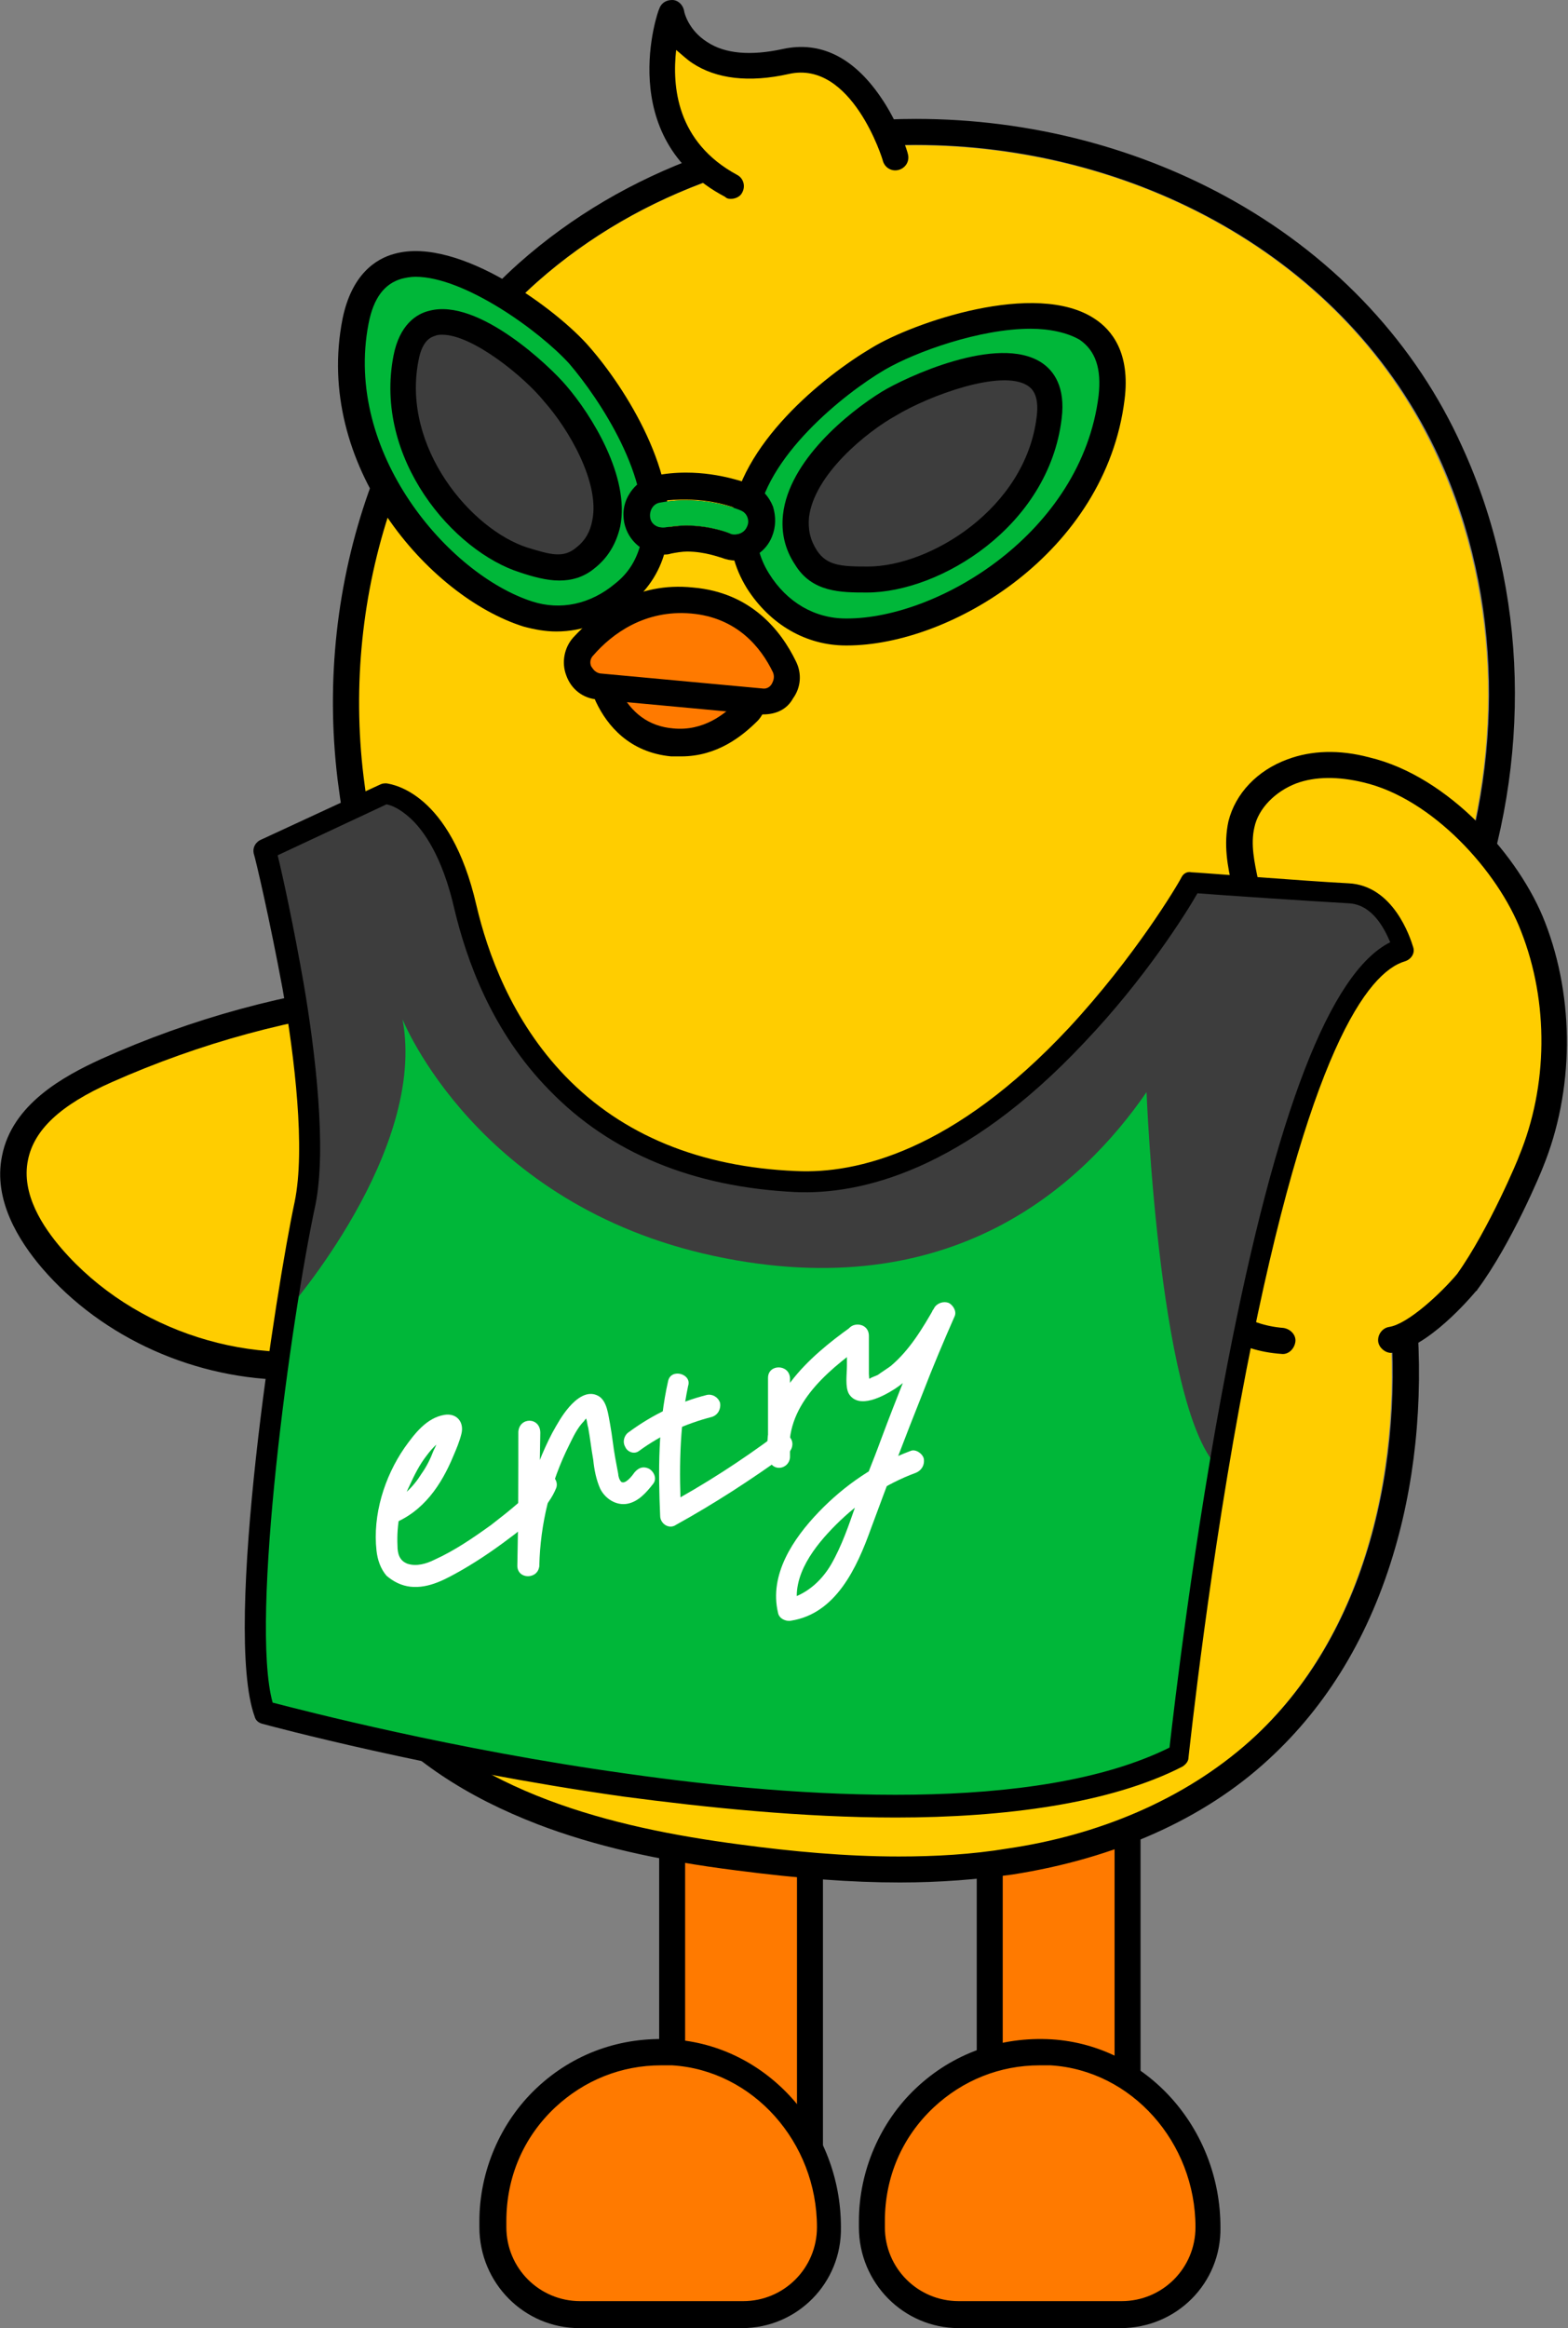 <?xml version="1.0" encoding="utf-8"?>
<!-- Generator: Adobe Illustrator 26.5.0, SVG Export Plug-In . SVG Version: 6.00 Build 0)  -->
<svg version="1.1" id="레이어_1" xmlns="http://www.w3.org/2000/svg" xmlns:xlink="http://www.w3.org/1999/xlink" x="0px"
	 y="0px" viewBox="0 0 157 233" style="enable-background:new 0 0 157 233;" xml:space="preserve">
<rect x="0" y="0" width="157" height="233" fill="#808080" stroke="none"/>
<g>
	<g>
		
			<rect x="99.1" y="166.3" transform="matrix(-1 -4.474788e-11 4.474788e-11 -1 212.055 392.2)" style="fill:#FF7A00;" width="13.8" height="59.5"/>
		<path d="M114.2,227.2H97.8V165h16.4V227.2z M100.4,224.5h11.2v-56.9h-11.2V224.5z"/>
	</g>
	<g>
		<path style="fill:#FF7A00;" d="M87.3,222.3c0-9.7,8.2-17.6,18-16.9c9,0.6,15.7,8.5,15.7,17.5v0c0,4.8-3.9,8.8-8.7,8.8H96
			c-4.8,0-8.7-3.9-8.7-8.8V222.3z"/>
		<path d="M112.2,233H96c-5.5,0-10-4.5-10-10.1v-0.6c0-5,2.1-9.9,5.7-13.3c3.7-3.5,8.5-5.2,13.6-4.9c9.5,0.6,16.9,8.9,16.9,18.8
			C122.3,228.5,117.8,233,112.2,233z M104.1,206.7c-4,0-7.7,1.5-10.6,4.2c-3.2,3-4.9,7-4.9,11.4v0.6c0,4.1,3.3,7.4,7.4,7.4h16.3
			c4.1,0,7.4-3.3,7.4-7.4c0-8.5-6.4-15.7-14.5-16.2C104.8,206.7,104.4,206.7,104.1,206.7z"/>
	</g>
</g>
<g>
	<g>
		
			<rect x="67.3" y="165.2" transform="matrix(-1 -4.527413e-11 4.527413e-11 -1 148.494 390.108)" style="fill:#FF7A00;" width="13.8" height="59.7"/>
		<path d="M82.5,226.2H66v-62.3h16.4V226.2z M68.6,223.6h11.2v-57H68.6V223.6z"/>
	</g>
	<g>
		<path style="fill:#FF7A00;" d="M49.3,222.3c0-9.7,8.2-17.6,18-16.9c9,0.6,15.7,8.5,15.7,17.5v0c0,4.8-3.9,8.8-8.7,8.8H58
			c-4.8,0-8.7-3.9-8.7-8.8V222.3z"/>
		<path d="M74.3,233H58c-5.5,0-10-4.5-10-10.1v-0.6c0-5,2.1-9.9,5.7-13.3c3.7-3.5,8.5-5.2,13.6-4.9c9.5,0.6,16.9,8.9,16.9,18.8
			C84.3,228.5,79.8,233,74.3,233z M66.2,206.7c-4,0-7.7,1.5-10.6,4.2c-3.2,3-4.9,7-4.9,11.4v0.6c0,4.1,3.3,7.4,7.4,7.4h16.3
			c4.1,0,7.4-3.3,7.4-7.4c0-8.5-6.4-15.7-14.5-16.2C66.9,206.7,66.5,206.7,66.2,206.7z"/>
	</g>
</g>
<g>
	<path style="fill:#FFCD00;" d="M49.9,101.3c-3.1-2.3-7.3-2.2-11.1-1.8c-9.7,1-19.3,3.6-28.2,7.6c-4,1.8-8.3,4.4-9.2,8.8
		c-0.7,3.6,1.3,7.3,3.7,10.1c7.5,8.7,20,12.6,31.1,9.9"/>
	<path d="M29.1,138.1c-9.4,0-18.8-4.1-24.9-11.2c-2.3-2.7-4.9-6.8-4-11.2c1-5.2,6.2-8,9.9-9.7c9.1-4.1,18.7-6.7,28.6-7.8
		c4-0.4,8.5-0.5,12,2c0.6,0.4,0.7,1.3,0.3,1.8c-0.4,0.6-1.2,0.7-1.8,0.3c-2.8-2-6.7-1.9-10.2-1.5c-9.6,1-19,3.6-27.8,7.5
		c-5.2,2.3-7.8,4.8-8.4,7.8c-0.7,3.4,1.5,6.7,3.4,8.9c7.2,8.3,19.2,12.1,29.8,9.5c0.7-0.2,1.4,0.3,1.6,1c0.2,0.7-0.3,1.4-1,1.6
		C34.1,137.8,31.6,138.1,29.1,138.1z"/>
</g>
<g>
	<path style="fill:#FFCD00;" d="M37.3,109.1c0.9-3.8,1.6-7.5,1.6-11.4c0.1-6.7-1.8-13.3-2.6-19.9c-2.2-18.1,3.8-37.4,17.4-49.5
		c26.9-23.9,75.2-15.8,90.3,17.6c6.4,14,6.5,30.5,1.2,45c-2.6,7.1-6.5,13.8-7.4,21.2c-0.7,6.1,0.6,12.3,1.2,18.4
		c1.6,15.8-2.1,33.2-13.9,43.8c-6.7,6-15.4,9.5-24.3,10.8c-8.9,1.4-17.9,0.8-26.8-0.4c-13-1.7-26.7-5.2-35.3-15.1
		c-9.9-11.5-10.2-28.7-6.4-43.4C33.9,120.4,35.9,114.8,37.3,109.1z"/>
	<path d="M91.7,14.5c21.5,0,43.1,11,52.4,31.3c6.4,14,6.5,30.5,1.2,45c-2.6,7.1-6.5,13.8-7.4,21.2c-0.7,6.1,0.6,12.3,1.2,18.4
		c1.6,15.8-2.1,33.2-13.9,43.8c-6.7,6-15.4,9.5-24.3,10.8c-3.6,0.6-7.3,0.8-10.9,0.8c-5.3,0-10.7-0.5-15.9-1.2
		c-13-1.7-26.7-5.2-35.3-15.1c-9.9-11.5-10.2-28.7-6.4-43.4c1.5-5.7,3.6-11.3,5-17.1c0.9-3.8,1.6-7.5,1.6-11.4
		c0.1-6.7-1.8-13.3-2.6-19.9c-2.2-18.1,3.8-37.4,17.4-49.5C64.2,19,77.9,14.5,91.7,14.5 M91.7,11.9v2.6l0,0.9l0-0.9L91.7,11.9
		C76.6,11.9,62.5,17,52,26.3C38.4,38.4,31.4,58.2,33.8,78c0.3,2.4,0.7,4.8,1.1,7.1c0.7,4.3,1.5,8.3,1.4,12.4c0,3.3-0.5,6.7-1.5,10.8
		c-0.7,3-1.7,6.1-2.6,9.1c-0.8,2.6-1.6,5.3-2.3,8c-4.9,18.4-2.3,35.1,6.9,45.8c4.3,4.9,9.8,8.6,17.1,11.4c5.5,2.1,11.9,3.6,19.9,4.6
		c6.2,0.8,11.4,1.2,16.3,1.2c4,0,7.7-0.3,11.3-0.8c10.2-1.6,19.1-5.5,25.6-11.5c5.9-5.4,10.2-12.5,12.7-21.2
		c2.2-7.6,2.9-16.2,2-24.8c-0.2-1.6-0.4-3.2-0.6-4.7c-0.6-4.6-1.1-8.9-0.6-13.1c0.6-4.8,2.5-9.4,4.6-14.2c0.9-2.1,1.8-4.3,2.6-6.4
		c5.7-15.5,5.3-32.6-1.3-47c-4.6-10.2-12.5-18.7-22.7-24.5C114.2,14.8,103.1,11.9,91.7,11.9L91.7,11.9z"/>
</g>
<g>
	<g>
		<g>
			<g>
				<path style="fill-rule:evenodd;clip-rule:evenodd;" d="M58,56.3L58,56.3c2.7,0.3,5-1.6,5.2-4.1l0.1-0.6c0.2-2.5-1.7-4.7-4.4-5
					c-2.7-0.3-5,1.6-5.3,4.1l-0.1,0.6C53.3,53.9,55.3,56.1,58,56.3"/>
			</g>
			<g>
				<path style="fill-rule:evenodd;clip-rule:evenodd;" d="M84.4,58.8L84.4,58.8c2.7,0.3,5-1.6,5.2-4.1l0.1-0.6
					c0.2-2.5-1.7-4.7-4.4-5c-2.7-0.3-5,1.6-5.3,4.1L80,53.9C79.8,56.4,81.7,58.6,84.4,58.8"/>
			</g>
		</g>
	</g>
</g>
<g>
	<g>
		<path style="fill:#FF7A00;" d="M62.5,67.3c-1.3-0.1-2.2,1.2-1.6,2.4c1,1.9,2.8,4.3,6.5,4.6c3.5,0.3,6.1-1.5,7.6-3.2
			c0.9-1,0.3-2.6-1.1-2.7L62.5,67.3z"/>
		<path d="M68.2,75.7c-0.3,0-0.6,0-1,0c-4.2-0.4-6.4-3.1-7.5-5.4c-0.5-1-0.4-2.1,0.2-3c0.6-0.9,1.6-1.4,2.7-1.3L74,67.1
			c1.1,0.1,2.1,0.8,2.5,1.9c0.4,1.1,0.2,2.2-0.6,3.1C74.3,73.7,71.8,75.7,68.2,75.7z M62.3,68.6c-0.1,0-0.2,0.1-0.3,0.1
			c0,0.1-0.1,0.2,0,0.3c1.2,2.4,3,3.7,5.4,3.9c3,0.3,5.2-1.4,6.5-2.8c0.1-0.1,0.1-0.2,0.1-0.3c0-0.1-0.1-0.2-0.3-0.2L62.3,68.6
			C62.4,68.6,62.4,68.6,62.3,68.6z"/>
	</g>
	<g>
		<path style="fill:#FF7A00;" d="M76.2,70.2c1.8,0.2,3.2-1.7,2.3-3.4c-1.4-2.8-4.1-6.2-9.3-6.7c-5.1-0.5-8.7,2.2-10.9,4.6
			c-1.3,1.4-0.4,3.8,1.5,3.9L76.2,70.2z"/>
		<path d="M76.4,71.5c-0.1,0-0.2,0-0.4,0L59.8,70c-1.4-0.1-2.6-1-3.1-2.4c-0.5-1.3-0.2-2.8,0.7-3.8c2.4-2.6,6.3-5.6,12-5
			c5.8,0.5,8.8,4.3,10.3,7.4c0.6,1.2,0.5,2.6-0.3,3.7C78.8,71,77.7,71.5,76.4,71.5z M76.3,68.9c0.6,0.1,0.9-0.3,1-0.5
			c0.1-0.2,0.3-0.6,0.1-1.1c-1.2-2.5-3.6-5.5-8.2-5.9c-4.6-0.4-7.9,2-9.8,4.2c-0.4,0.4-0.3,0.9-0.2,1.1c0.1,0.1,0.3,0.6,0.9,0.7
			L76.3,68.9z"/>
	</g>
</g>
<g>
	<path style="fill:#FFCD00;" d="M89.6,15.6c0,0-3.3-11.3-11-9.6C68.6,8.3,67.2,1.3,67.2,1.3s-4.3,11.8,6,17.3"/>
	<path d="M73.2,19.9c-0.2,0-0.4,0-0.6-0.2C61.4,13.8,65.9,1,66,0.9C66.2,0.3,66.7,0,67.3,0c0.6,0,1.1,0.5,1.2,1.1
		c0,0.1,0.4,1.9,2.3,3.1c1.8,1.2,4.4,1.4,7.6,0.7c3.7-0.8,7,0.8,9.7,4.7c1.9,2.7,2.8,5.7,2.8,5.8c0.2,0.7-0.2,1.4-0.9,1.6
		c-0.7,0.2-1.4-0.2-1.6-0.9l0,0c0-0.1-3.1-10.1-9.4-8.7c-4,0.9-7.3,0.5-9.7-1.1c-0.6-0.4-1.1-0.9-1.6-1.3c-0.4,3.6,0,9.2,6.1,12.5
		c0.6,0.3,0.9,1.1,0.5,1.8C74.1,19.7,73.6,19.9,73.2,19.9z"/>
</g>
<g>
	<path style="fill:#FFCD00;" d="M128.4,134.1c-8.7-0.6-11-9.6-11-9.6c-3.1-6.1,0.5-11.9,3.3-17c3-5.3,5.4-11.6,4.2-17.8
		c-0.5-2.4-1.2-4.9-0.6-7.2c0.6-2.5,2.7-4.4,5.1-5.3c2.4-0.9,5-0.8,7.5-0.2c7.1,1.7,14.1,9,16.7,15.7c2.9,7.4,2.8,16.1-0.2,23.5
		c0,0-3,7.4-6.4,12.1c0,0-4.5,5.4-7.6,5.8"/>
	<path d="M139.3,135.4c-0.6,0-1.2-0.5-1.3-1.1c-0.1-0.7,0.4-1.4,1.1-1.5c1.9-0.3,5.2-3.4,6.8-5.3c3.2-4.5,6.2-11.7,6.2-11.8
		c2.9-7,3-15.4,0.2-22.5c-2.3-6-8.9-13.3-15.8-14.9c-2.5-0.6-4.8-0.6-6.7,0.1c-2.1,0.8-3.8,2.5-4.2,4.4c-0.4,1.7,0,3.5,0.4,5.4
		c0.1,0.4,0.2,0.8,0.3,1.3c1.1,5.5-0.3,11.4-4.4,18.7l-0.4,0.8c-2.7,4.8-5.5,9.8-2.9,15c0,0.1,0.1,0.2,0.1,0.3
		c0.1,0.3,2.2,8,9.8,8.6c0.7,0.1,1.3,0.7,1.2,1.4c-0.1,0.7-0.7,1.3-1.4,1.2c-8.9-0.6-11.8-9.1-12.1-10.4c-3.2-6.4,0.1-12.2,3-17.4
		l0.4-0.8c3.7-6.7,5-12,4.1-16.9c-0.1-0.4-0.2-0.8-0.3-1.2c-0.5-2.1-0.9-4.3-0.4-6.6c0.7-2.8,2.9-5.1,5.9-6.2c2.4-0.9,5.2-1,8.2-0.2
		c8,1.9,15.1,10,17.6,16.5c3,7.7,2.9,16.9-0.2,24.5c-0.1,0.3-3.1,7.6-6.6,12.3c0,0,0,0.1-0.1,0.1c-0.5,0.6-4.9,5.8-8.5,6.2
		C139.4,135.4,139.4,135.4,139.3,135.4z"/>
</g>
<g>
	<g>
		<path style="fill:#00B739;" d="M74.5,52.2c-0.2,2,0.2,4,1.4,5.9c2,3.1,5.1,5.1,8.8,5.1c9.4,0.1,24.8-8.6,26.6-23.4
			c1.6-13.1-17.6-7.3-23.4-3.9C83,38.8,75.2,45.4,74.5,52.2z"/>
		<path d="M84.8,64.6c0,0-0.1,0-0.1,0c-4,0-7.6-2.1-9.9-5.7c-1.3-2.1-1.9-4.4-1.6-6.8c0.8-7.6,9.2-14.4,14.1-17.3
			c4.1-2.5,16.4-6.8,22.3-2.9c1.7,1.1,3.6,3.4,3,8.1C110.7,55.3,95.2,64.6,84.8,64.6z M103.2,32.9c-5.1,0-11.5,2.3-14.6,4.1
			c-4.1,2.4-12.1,8.8-12.8,15.3l0,0c-0.2,1.8,0.2,3.5,1.2,5.1c1.8,2.9,4.6,4.5,7.7,4.5c0,0,0.1,0,0.1,0c9.2,0,23.5-8.6,25.2-22.3
			c0.3-2.7-0.3-4.5-1.9-5.6C106.9,33.3,105.1,32.9,103.2,32.9z M74.5,52.2L74.5,52.2L74.5,52.2z"/>
	</g>
	<g>
		<path style="fill:#3D3D3D;" d="M79.7,51.7c-0.1,1.4,0.1,2.8,1,4.1c1.4,2.1,3.5,2.2,6.1,2.2c6.4,0,17-6,18.3-16.2
			c1.1-9.1-12.1-3.7-16.1-1.4C85.5,42.4,80.2,47,79.7,51.7z"/>
		<path d="M86.8,59.3C86.8,59.3,86.7,59.3,86.8,59.3c-2.6,0-5.5,0-7.2-2.8c-1-1.5-1.4-3.2-1.2-5l0,0c0.6-5.4,6.5-10.2,9.9-12.3
			c2.3-1.4,11.6-5.8,16-2.9c1.2,0.8,2.4,2.4,2,5.6C105,52.7,94.1,59.3,86.8,59.3z M81,51.8c-0.1,1.2,0.1,2.2,0.8,3.3
			c1,1.5,2.4,1.6,5,1.6c0,0,0,0,0.1,0c6.2,0,15.8-5.8,16.9-15c0.3-2.3-0.6-2.9-0.9-3.1c-2.6-1.7-9.9,1-13.2,3
			C86.8,43.2,81.5,47.5,81,51.8L81,51.8z"/>
	</g>
	<g>
		<path style="fill:#00B739;" d="M65.4,54.4c-0.4,1.9-1.3,3.6-3,5c-2.7,2.2-6.1,3.1-9.5,2c-8.5-2.7-20-15.3-17.2-29.3
			C38,19.7,53.8,30.7,58,35.6C61.6,39.7,66.7,48,65.4,54.4z"/>
		<path d="M55.7,63.2c-1.1,0-2.2-0.2-3.3-0.5c-9.5-3-21-16.2-18.1-30.8c0.9-4.4,3.3-6,5.2-6.5c6.5-1.8,16.5,5.8,19.5,9.3
			c3.6,4.1,9.2,12.9,7.7,20c-0.5,2.3-1.7,4.2-3.5,5.7C60.9,62.2,58.4,63.2,55.7,63.2z M41.6,27.7c-0.5,0-1,0.1-1.4,0.2
			c-1.7,0.5-2.8,1.9-3.3,4.5c-2.5,12.9,8,25.1,16.4,27.8c2.8,0.9,5.8,0.3,8.3-1.8c1.4-1.1,2.2-2.5,2.6-4.2v0
			C65.4,48,60,39.9,57,36.4C54,33.1,46.5,27.7,41.6,27.7z"/>
	</g>
	<g>
		<path style="fill:#3D3D3D;" d="M60.8,52.4c-0.3,1.3-0.9,2.5-2.1,3.4c-1.9,1.5-3.8,0.9-6.2,0.2c-5.9-1.9-13.7-10.5-11.8-20.2
			c1.7-8.6,12.1,0.2,15,3.6C58.2,42.2,61.7,47.9,60.8,52.4z"/>
		<path d="M56,58.1c-1.3,0-2.7-0.4-3.9-0.8c-6.7-2.1-14.7-11.4-12.7-21.7c0.6-3.1,2.3-4.2,3.6-4.5c4.9-1.3,12.1,5.6,13.7,7.5
			c2.5,2.9,6.4,9.1,5.4,14.1l0,0c-0.4,1.7-1.2,3.1-2.6,4.2C58.4,57.8,57.2,58.1,56,58.1z M44.3,33.5c-0.2,0-0.5,0-0.7,0.1
			c-0.3,0.1-1.3,0.3-1.7,2.5c-1.7,8.7,5.3,16.9,10.9,18.7c2.3,0.7,3.6,1.1,4.9,0c0.9-0.7,1.4-1.6,1.6-2.7c0,0,0,0,0,0
			c0.8-3.8-2.4-9.2-4.8-11.9C52.5,37.7,47.3,33.5,44.3,33.5z"/>
	</g>
	<g>
		<g>
			<path style="fill:#00B739;" d="M73.6,52.2c0,0-3.3-1.5-7.3-0.7"/>
			<path d="M73.6,53.5c-0.2,0-0.4,0-0.5-0.1c-0.1,0-3-1.3-6.5-0.6c-0.7,0.1-1.4-0.3-1.5-1c-0.1-0.7,0.3-1.4,1-1.5
				c4.3-0.8,7.9,0.7,8.1,0.8c0.7,0.3,1,1.1,0.7,1.7C74.6,53.2,74.1,53.5,73.6,53.5z"/>
		</g>
		<g>
			<path style="fill:#00B739;" d="M73.6,53.5c-0.2,0-0.4,0-0.5-0.1c0,0-3-1.3-6.5-0.6c-0.7,0.1-1.4-0.3-1.5-1
				c-0.1-0.7,0.3-1.4,1-1.5c4.3-0.8,7.9,0.7,8.1,0.8c0.7,0.3,1,1.1,0.7,1.7C74.6,53.2,74.1,53.5,73.6,53.5z"/>
			<path d="M68.7,50c3.1,0,5.3,1,5.4,1c0.7,0.3,1,1.1,0.7,1.7c-0.2,0.5-0.7,0.8-1.2,0.8c-0.2,0-0.4,0-0.5-0.1c0,0-1.9-0.8-4.4-0.8
				c-0.7,0-1.4,0.1-2.1,0.2c-0.1,0-0.2,0-0.3,0c-0.6,0-1.2-0.4-1.3-1.1c-0.1-0.7,0.3-1.4,1-1.5C67,50,67.9,50,68.7,50 M68.7,47.3
				C68.7,47.3,68.7,47.3,68.7,47.3c-1.1,0-2.1,0.1-3.1,0.3c-1,0.2-1.9,0.8-2.5,1.7c-0.6,0.9-0.8,1.9-0.6,3c0.4,1.9,2,3.2,3.9,3.2
				c0.3,0,0.5,0,0.8-0.1c0.5-0.1,1.1-0.2,1.6-0.2c1.8,0,3.3,0.6,3.4,0.6c0.5,0.2,1,0.3,1.5,0.3c1.6,0,3-0.9,3.6-2.4
				c0.4-1,0.4-2,0.1-3c-0.4-1-1.1-1.8-2.1-2.2C74.9,48.4,72.2,47.3,68.7,47.3L68.7,47.3z"/>
		</g>
	</g>
</g>
<g>
	<g>
		<path style="fill:#3D3D3D;" d="M26.4,171.3c1.1,0.3,17.2,4.6,36.1,7.3c17.9,2.5,42.1,4.1,55.6-2.9c0.1-1.2,2.2-19.9,5.8-38.9
			c5.1-26,10.6-40.1,16.6-41.8c-0.2-0.8-1.7-5.4-5.5-5.6c-4.1-0.2-14.8-1-15.8-1.1c-0.4,0.7-4.8,8.1-11.5,15.3
			c-11.8,12.6-21.8,15-28.2,14.7c-9.9-0.4-18-3.8-23.9-9.9c-5.6-5.8-8.1-12.7-9.2-17.6c-2.4-10.7-7.6-11.3-8-11.4l-12.1,5.6
			c0.2,0.8,1.6,6.7,2.8,13.6c1.2,6.9,2.3,16.2,1.2,21.7C28.2,131.3,23.5,163.4,26.4,171.3z"/>
		<path style="fill:#00B739;" d="M122.5,147.3c-6.4-4.4-7.7-38-7.7-38c-6.4,9.3-19.5,21.5-43.3,16.4c-23.8-5.1-31.2-23.7-31.2-23.7
			c2.5,13.2-11.5,29.1-11.5,29.1s-5.3,30.5-2.5,40.3c0,0,60.4,18.1,91.6,4.3L122.5,147.3z"/>
		<path d="M89.7,181.9c-9.3,0-19-1-27.3-2.1c-19.1-2.7-35.5-7.1-36.2-7.3c-0.3-0.1-0.6-0.3-0.7-0.7c-3.2-8.8,2.2-43.1,4-51.5
			c1.1-5.3,0-14.5-1.2-21.3C27,92,25.6,86,25.4,85.4c-0.1-0.5,0.1-1,0.6-1.3l12.1-5.6c0.2-0.1,0.4-0.1,0.6-0.1
			c0.6,0.1,6.4,0.9,9,12.2c1.1,4.7,3.5,11.5,8.9,17.1c5.7,5.9,13.5,9.1,23.1,9.5c6.1,0.3,15.8-2,27.3-14.3
			c6.6-7.1,10.9-14.3,11.3-15.1c0.2-0.4,0.6-0.6,1-0.5c0.5,0,11.6,0.9,15.7,1.1c4.5,0.2,6.2,5.4,6.5,6.4c0.2,0.6-0.2,1.2-0.8,1.4
			c-3.8,1.1-9.7,9.1-15.9,40.9c-3.7,19-5.7,38-5.8,38.8c0,0.4-0.3,0.7-0.6,0.9C111.2,180.5,100.6,181.9,89.7,181.9z M27.3,170.4
			c3.1,0.8,18.1,4.7,35.4,7.1c17.5,2.5,41.1,4,54.4-2.6c0.4-3.5,2.4-20.9,5.8-38.4c4.9-25.3,10.3-39.2,16.3-42.2
			c-0.6-1.4-1.8-3.8-4.2-3.9c-3.6-0.2-12.6-0.8-15.1-1c-1.2,2.1-5.3,8.6-11.3,14.9c-12.1,12.9-22.5,15.3-29,15
			c-10.2-0.5-18.5-3.9-24.6-10.2c-5.8-5.9-8.3-13.1-9.5-18.1c-1.2-5.3-3.1-7.9-4.4-9.1c-1.1-1-1.9-1.3-2.4-1.4l-10.9,5.1
			c0.5,2,1.6,7.1,2.6,12.8c1.2,7,2.3,16.5,1.2,22.1C29.1,132.1,25,162.2,27.3,170.4z"/>
	</g>
	<g>
		<path style="fill:#FFFFFF;" d="M64,145.2c2.2-1.6,4.6-2.7,7.3-3.4c0.6-0.2,0.9-0.8,0.8-1.4c-0.2-0.6-0.8-0.9-1.3-0.8
			c-2.8,0.7-5.5,2-7.8,3.7c-0.5,0.3-0.7,1-0.4,1.5C62.8,145.3,63.5,145.6,64,145.2L64,145.2z"/>
		<g>
			<path style="fill:#FFFFFF;" d="M39.3,152.5c3.1-1.2,4.9-3.9,6.1-6.8c0.3-0.7,0.6-1.4,0.8-2.2c0.3-1.2-0.5-2.1-1.7-1.9
				c-1.8,0.3-3,1.9-4,3.3c-2,2.9-3.2,6.7-2.8,10.3c0.1,0.9,0.4,1.8,1,2.5c0.7,0.6,1.5,1,2.4,1.1c1.9,0.2,3.6-0.8,5.2-1.7
				c1.9-1.1,3.6-2.3,5.3-3.6c1.6-1.3,3.3-2.6,4.1-4.6c0.2-0.6-0.2-1.2-0.8-1.4c-0.6-0.2-1.1,0.2-1.3,0.8c-0.4,0.9-1.1,1.6-1.8,2.2
				c-0.8,0.7-1.7,1.4-2.6,2.1c-1.8,1.3-3.7,2.6-5.7,3.5c-0.8,0.4-1.8,0.7-2.7,0.4c-0.8-0.3-1-1-1-1.8c-0.1-2.1,0.3-4.2,1.2-6
				c0.5-1.1,1-2.1,1.7-3c0.3-0.4,0.7-0.9,1.1-1.2c0.2-0.1,0.3-0.3,0.5-0.4c0.1-0.1,0.2-0.1,0.3-0.1c0.1,0,0.1,0,0.2-0.1
				c0.3-0.1,0.2-0.1-0.2-0.1c-0.1-0.1-0.3-0.3-0.4-0.4c0,0,0,0.1,0.1,0.1c0-0.2-0.1-0.4-0.1-0.6c0,0.3-0.2,0.8-0.3,1.1
				c-0.1,0.4-0.3,0.8-0.5,1.2c-0.3,0.8-0.7,1.6-1.2,2.3c-0.8,1.3-2,2.5-3.4,3c-0.6,0.2-0.9,0.7-0.8,1.4
				C38.1,152.2,38.7,152.7,39.3,152.5L39.3,152.5z"/>
			<path style="fill:#FFFFFF;" d="M51.9,143.3c0,4.5,0,9-0.1,13.4c0,1.4,2.1,1.4,2.2,0c0.1-4.2,1.1-8.3,3-12.1
				c0.4-0.8,0.8-1.7,1.5-2.4c0.1-0.2,0.3-0.3,0.4-0.4c0.1,0,0.1-0.1,0.2-0.1c0,0,0.1-0.1,0.1-0.1c-0.2-0.1-0.5-0.2-0.7-0.3
				c0,0.1,0.2,0.6,0.2,0.7c0.1,0.3,0.1,0.6,0.2,0.9c0.2,1.1,0.3,2.1,0.5,3.2c0.1,1,0.3,2,0.7,2.9c0.5,1,1.6,1.7,2.7,1.5
				c1.1-0.2,1.9-1.1,2.6-2c0.4-0.5,0.1-1.2-0.4-1.5c-0.6-0.3-1.1-0.1-1.5,0.4c-0.2,0.3-0.9,1.2-1.3,0.9c-0.2-0.2-0.3-0.6-0.3-0.8
				c-0.1-0.5-0.2-1.1-0.3-1.6c-0.2-1.1-0.3-2.2-0.5-3.3c-0.2-1-0.3-2.4-1.2-2.9c-1.1-0.6-2.2,0.3-2.9,1.1c-0.7,0.8-1.2,1.7-1.7,2.6
				c-1,1.9-1.8,4-2.4,6.1c-0.6,2.4-1,4.8-1.1,7.3c0.7,0,1.5,0,2.2,0c0-4.5,0-9,0.1-13.4C54.1,141.8,52,141.8,51.9,143.3L51.9,143.3z
				"/>
			<path style="fill:#FFFFFF;" d="M66.9,138.2c-1,4.4-1,9-0.8,13.5c0,0.8,0.9,1.4,1.6,0.9c3.8-2.1,7.5-4.5,11.1-7.1
				c0.5-0.3,0.7-1,0.4-1.5c-0.3-0.5-1-0.7-1.5-0.4c-3.5,2.6-7.2,5-11.1,7.1c0.5,0.3,1.1,0.6,1.6,0.9c-0.2-4.3-0.2-8.6,0.7-12.9
				C69.3,137.5,67.2,136.9,66.9,138.2L66.9,138.2z"/>
			<path style="fill:#FFFFFF;" d="M76.9,137.9c0,2.6,0,5.3,0,7.9c0.7,0,1.5,0,2.2,0c-0.6-5,3.6-8.5,7.2-11.1c0.5-0.3,0.7-1,0.4-1.5
				c-0.3-0.5-1-0.7-1.5-0.4c-4.2,3-9,7.2-8.3,13c0.1,0.6,0.5,1.1,1.1,1.1c0.6,0,1.1-0.5,1.1-1.1c0-2.6,0-5.3,0-7.9
				C79,136.5,76.9,136.5,76.9,137.9L76.9,137.9z"/>
			<path style="fill:#FFFFFF;" d="M84.8,133.6c0,1,0,2,0,3.1c0,0.8-0.2,2.1,0.2,2.8c1,1.6,3.5,0.2,4.6-0.5c2.6-1.7,4.3-4.5,5.8-7.1
				c-0.7-0.3-1.3-0.6-2-0.8c-1.8,4.3-3.6,8.7-5.2,13c-0.8,2.2-1.7,4.3-2.5,6.5c-0.7,2-1.4,4.1-2.5,6c-1,1.7-2.6,3.1-4.6,3.5
				c0.4,0.3,0.9,0.5,1.3,0.8c-0.7-3.2,1.7-6.2,3.8-8.3c2.3-2.3,5-4.1,8-5.2c0.5-0.2,0.9-0.7,0.8-1.4c-0.1-0.5-0.8-1-1.3-0.8
				c-3.5,1.3-6.6,3.4-9.2,6.1c-2.6,2.7-5,6.3-4.1,10.1c0.1,0.6,0.8,0.9,1.3,0.8c4.5-0.7,6.6-5.3,8-9.2c1.7-4.6,3.4-9.1,5.2-13.6
				c1-2.6,2.1-5.2,3.2-7.7c0.2-0.5-0.2-1.1-0.6-1.3c-0.5-0.2-1.1,0-1.4,0.4c-1.2,2.1-2.5,4.3-4.4,5.9c-0.4,0.3-0.9,0.6-1.3,0.9
				c-0.2,0.1-0.5,0.2-0.7,0.3c-0.1,0.1-0.3,0.1-0.4,0.1c-0.1,0-0.1,0-0.2,0c-0.4,0.1-0.3,0.2,0.4,0.6c0.1-0.2,0-0.9,0-1.1
				c0-0.4,0-0.8,0-1.2c0-0.9,0-1.7,0-2.6C87,132.2,84.8,132.2,84.8,133.6L84.8,133.6z"/>
		</g>
	</g>
</g>
</svg>
